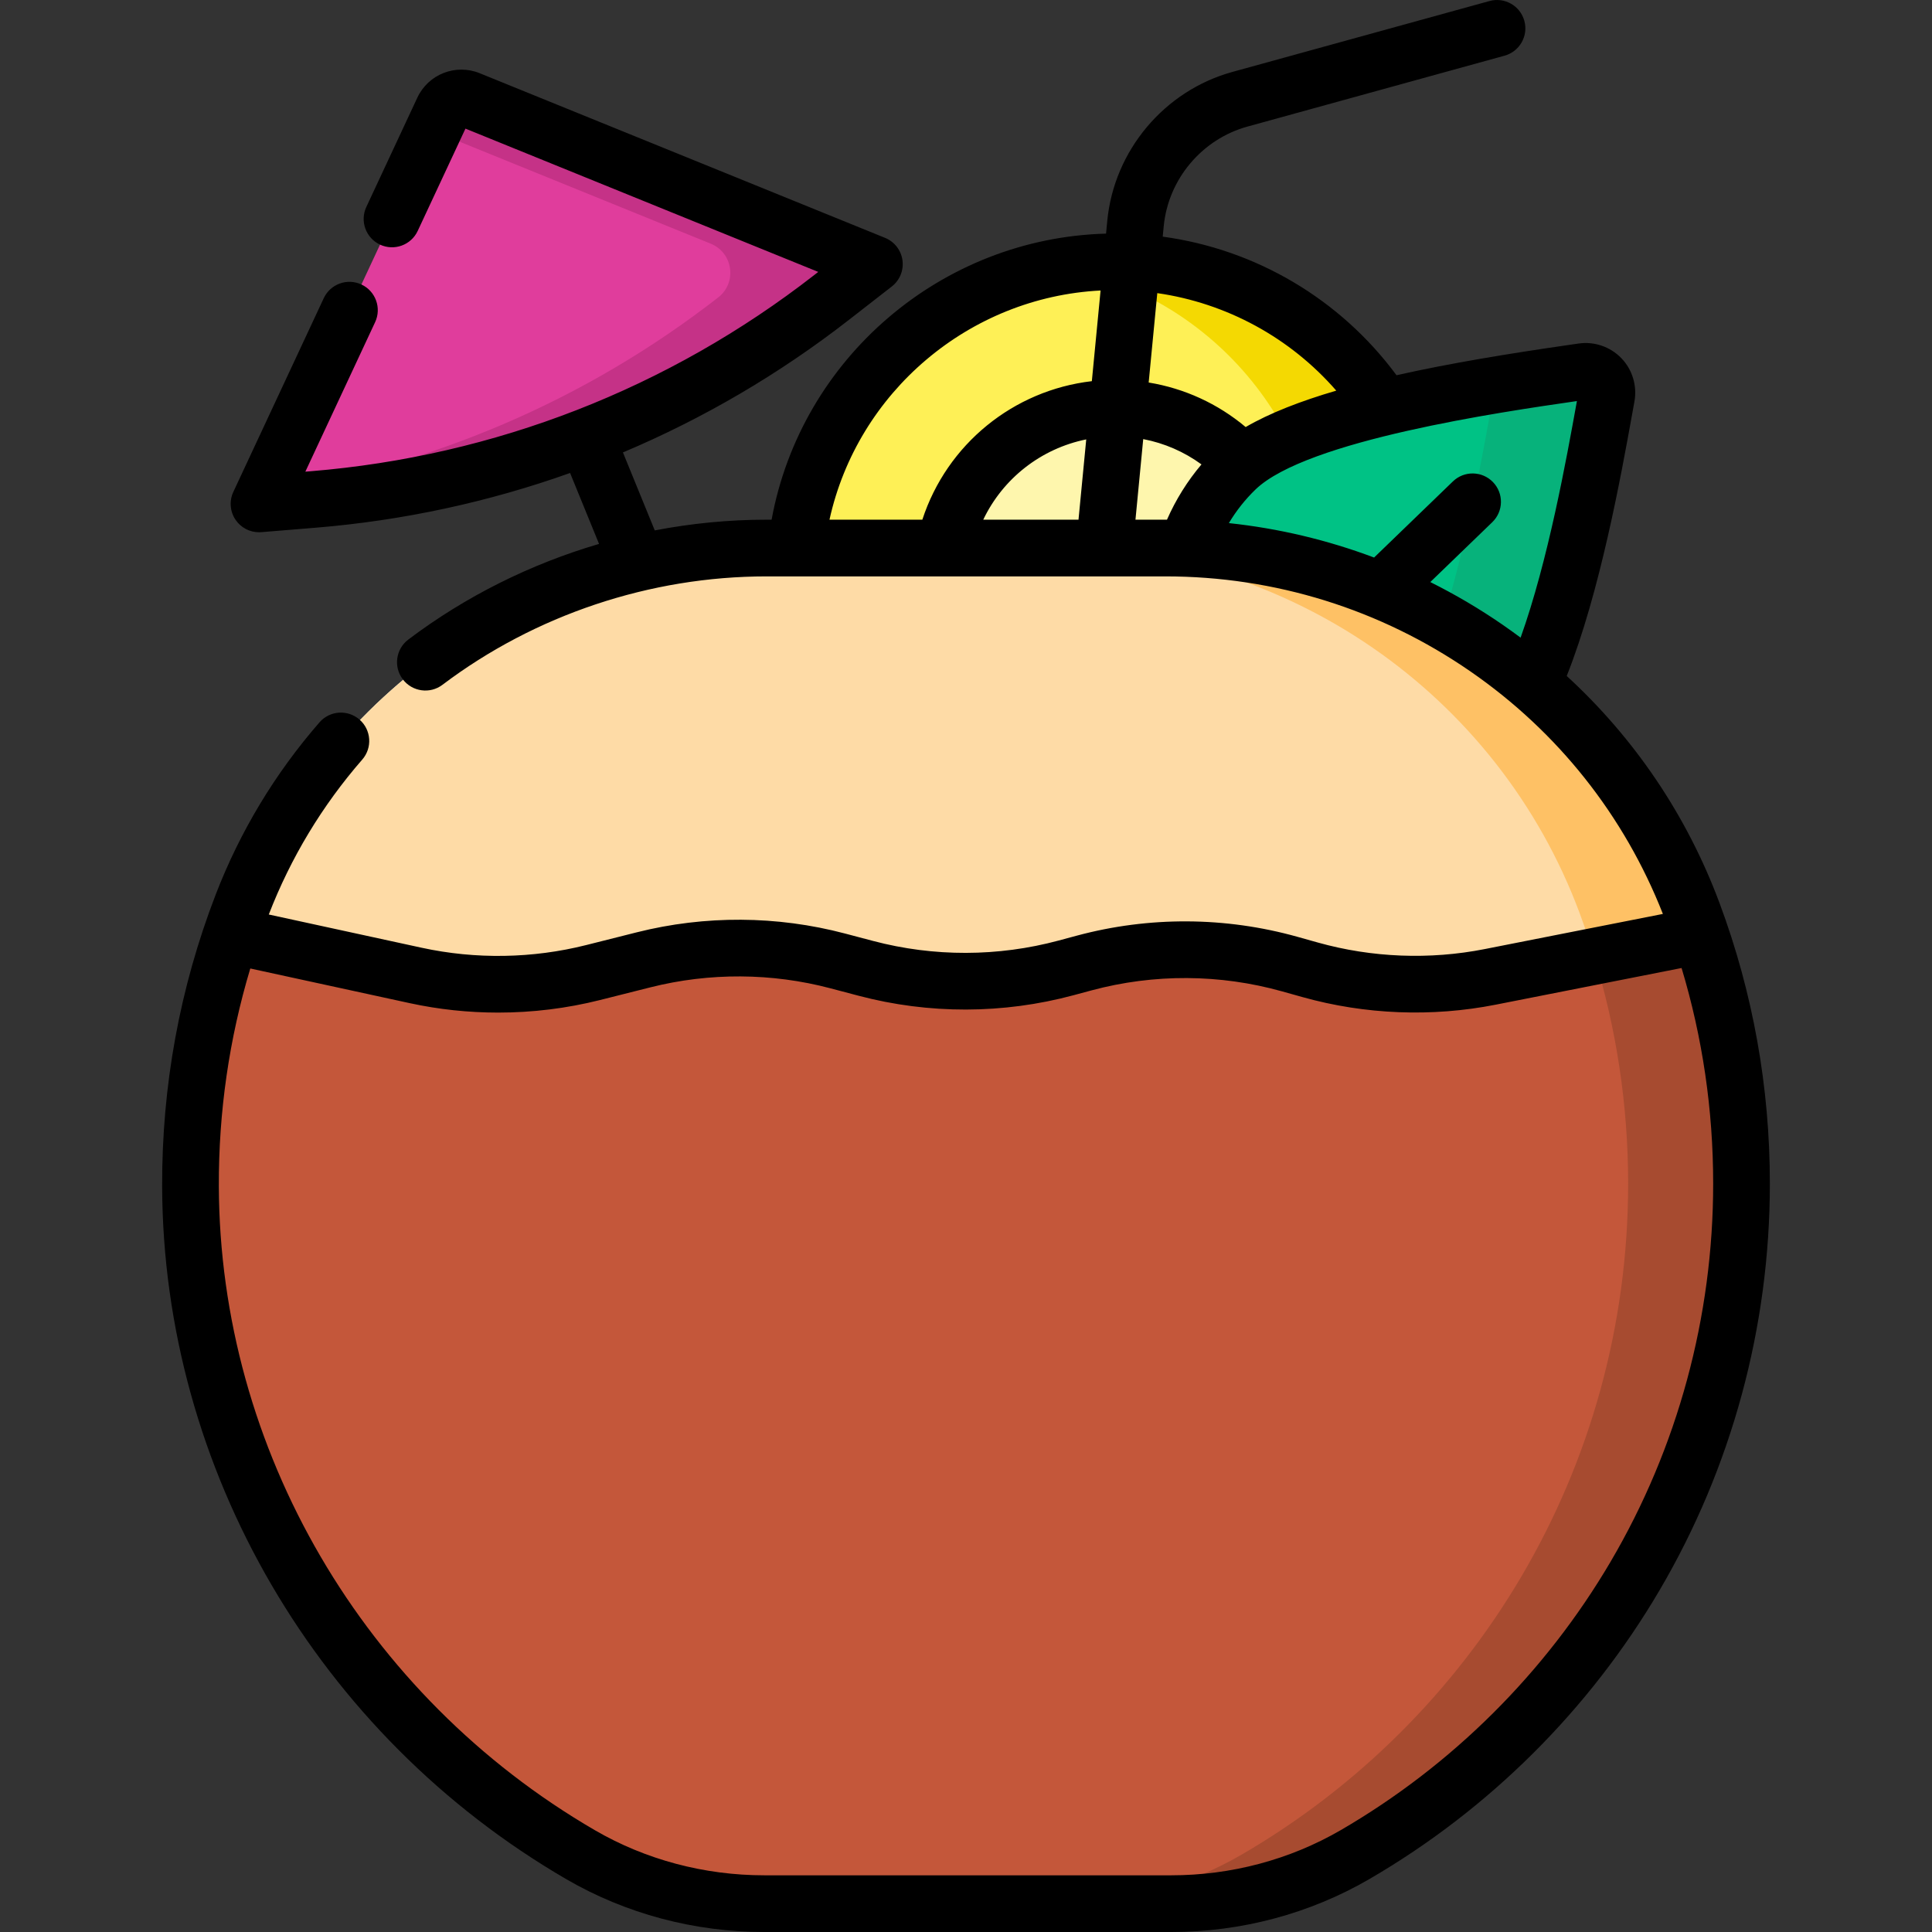 <svg id="Capa_1" enable-background="new 0 0 511.183 511.183" height="512" viewBox="0 0 511.183 511.183" width="512" xmlns="http://www.w3.org/2000/svg"><rect x="0" y="0" width="511.183" height="511.183" fill="#333333" stroke="none"/><g><g><g><circle cx="295.124" cy="154.236" fill="#fef056" r="84.981"/></g></g><g><g><path d="m295.124 69.256c-5.121 0-10.128.479-15 1.347 39.775 7.088 69.981 41.822 69.981 83.634s-30.206 76.546-69.981 83.634c4.872.868 9.879 1.347 15 1.347 46.933 0 84.981-38.047 84.981-84.981s-38.047-84.981-84.981-84.981z" fill="#f4d902"/></g></g><g><g><circle cx="295.124" cy="154.236" fill="#fef6ad" r="46.253"/></g></g><g><g><path d="m231.354 69.881-107.263-43.566c-2.645-1.074-5.667.113-6.874 2.699l-48.683 104.308 14.295-1.168c49.965-4.083 97.652-22.664 137.209-53.462z" fill="#e03d9c"/></g></g><g><g><path d="m124.091 26.315c-2.645-1.074-5.667.113-6.875 2.699l-2.626 5.627 73.475 29.843c5.906 2.399 7.001 10.292 1.971 14.208-34.995 27.246-76.356 44.922-120.027 51.465l-1.477 3.164 14.295-1.168c49.965-4.083 97.652-22.664 137.208-53.461l11.317-8.811z" fill="#c53287"/></g></g><g><g><path d="m396.095 195.686c-19.623 18.951-52.546 19.785-71.633.022s-17.109-52.637 2.514-71.589c15.955-15.409 70.907-22.757 91.756-25.802 3.806-.556 7.029 2.781 6.341 6.565-3.768 20.731-13.023 75.394-28.978 90.804z" fill="#00c285"/></g></g><g><g><path d="m418.732 98.318c-5.833.852-14.336 2.041-23.907 3.648.325.894.435 1.887.248 2.917-3.768 20.73-13.022 75.393-28.978 90.803-6.095 5.887-13.475 10.023-21.324 12.339 17.434 5.281 37.621.896 51.324-12.339 15.955-15.41 25.21-70.073 28.978-90.803.688-3.785-2.535-7.121-6.341-6.565z" fill="#07b27b"/></g></g><g><g><path d="m309.871 503.683c17.08 0 33.905-4.405 48.672-12.987 61.134-35.528 102.241-101.722 102.241-177.523 0-25.196-4.542-49.33-12.852-71.63-21.68-58.177-77.504-96.544-139.59-96.544h-105.511c-61.266 0-116.761 37.277-138.785 94.448-8.899 23.099-13.739 48.214-13.645 74.472.267 75.108 42.062 141.27 103.214 176.807 14.751 8.572 31.562 12.957 48.623 12.957z" fill="#f7f9f5"/></g></g><g><g><path d="m309.871 503.683c17.08 0 33.905-4.405 48.672-12.987 61.134-35.528 102.241-101.722 102.241-177.523 0-25.196-4.542-49.33-12.852-71.63-21.68-58.177-77.504-96.544-139.59-96.544h-105.511c-61.266 0-116.761 37.277-138.785 94.448-8.899 23.099-13.739 48.214-13.645 74.472.267 75.108 42.062 141.27 103.214 176.807 14.751 8.572 31.562 12.957 48.623 12.957z" fill="#fedba6"/></g></g><g><g><path d="m447.932 241.543c-21.68-58.177-77.504-96.544-139.59-96.544h-30c62.085 0 117.909 38.367 139.59 96.544 8.31 22.299 12.852 46.433 12.852 71.63 0 75.801-41.106 141.995-102.24 177.523-14.767 8.582-31.592 12.987-48.672 12.987h30c17.08 0 33.905-4.405 48.672-12.987 61.134-35.528 102.241-101.722 102.241-177.523-.001-25.197-4.543-49.331-12.853-71.63z" fill="#fec165"/></g></g><g><g><path d="m309.871 503.683c17.08 0 33.905-4.405 48.673-12.987 61.134-35.528 102.24-101.722 102.24-177.523 0-22.98-3.789-45.072-10.758-65.699l-55.738 10.994c-15.806 3.118-32.123 2.477-47.635-1.87l-5.375-1.506c-17.793-4.986-36.601-5.085-54.445-.284l-4.777 1.285c-17.339 4.664-35.597 4.705-52.957.119l-7.433-1.964c-16.82-4.443-34.493-4.545-51.363-.296l-13.371 3.368c-15.38 3.874-31.447 4.137-46.945.768l-48.829-10.614c-6.971 20.632-10.76 42.729-10.758 65.715.005 75.492 41.634 141.855 102.872 177.48 14.78 8.598 31.621 13.014 48.72 13.014z" fill="#c4573a"/></g></g><g><g><path d="m450.026 247.474-28.218 5.566c5.825 19.019 8.977 39.205 8.977 60.133 0 75.801-41.106 141.995-102.24 177.523-14.768 8.582-31.592 12.987-48.673 12.987h30c17.08 0 33.905-4.405 48.673-12.987 61.134-35.528 102.24-101.722 102.24-177.523-.001-22.981-3.79-45.072-10.759-65.699z" fill="#a74b30"/></g></g><g><path d="m454.96 238.924c-8.619-23.126-22.435-43.559-40.425-60.067 8.806-22.146 14.364-52.941 17.389-69.708l.528-2.926c.754-4.147-.544-8.432-3.471-11.462-2.926-3.029-7.159-4.474-11.332-3.865l-2.929.425c-15.233 2.204-30.935 4.749-45.22 7.96-14.93-20.187-37.257-33.317-61.86-36.667l.266-2.757c1.198-12.446 10.103-23.042 22.157-26.366l68.023-18.758c3.993-1.101 6.337-5.23 5.236-9.224-1.102-3.992-5.228-6.339-9.225-5.236l-68.023 18.758c-18.008 4.966-31.31 20.795-33.101 39.389l-.327 3.394c-43.583 1.169-80.68 33.017-88.49 75.686h-1.327c-9.947 0-19.86.969-29.586 2.839l-8.423-20.633c21.253-8.965 41.359-20.721 59.823-35.096l11.317-8.811c2.114-1.646 3.189-4.295 2.821-6.949s-2.124-4.91-4.606-5.918l-107.261-43.565c-6.349-2.578-13.594.265-16.493 6.476l-13.494 28.912c-1.752 3.753-.13 8.216 3.624 9.968 3.754 1.75 8.217.129 9.968-3.625l12.635-27.069 93.345 37.913-1.068.832c-38.508 29.981-84.572 47.93-133.212 51.905l-1.428.117 18.462-39.557c1.752-3.753.13-8.216-3.624-9.968-3.753-1.75-8.217-.129-9.968 3.625l-23.924 51.254c-1.131 2.421-.887 5.261.64 7.455 1.408 2.025 3.714 3.217 6.155 3.217.203 0 .407-.008.611-.025l14.296-1.168c23.18-1.895 45.804-6.792 67.4-14.487l7.661 18.766c-18.157 5.329-35.341 13.884-50.47 25.31-3.306 2.496-3.962 7.2-1.466 10.505 2.496 3.306 7.201 3.961 10.505 1.465 24.496-18.5 54.953-28.688 85.761-28.688h105.511c28.975 0 56.875 8.689 80.687 25.127 23.156 15.987 40.716 38.148 50.949 64.185l-47.141 9.299c-14.579 2.876-29.85 2.276-44.16-1.734l-5.375-1.506c-19.08-5.348-39.281-5.454-58.417-.305l-4.777 1.285c-16.048 4.317-33.024 4.356-49.094.11l-7.433-1.963c-18.002-4.755-37.058-4.864-55.11-.317l-13.371 3.368c-14.181 3.572-29.229 3.818-43.521.712l-40.464-8.796c5.819-15.039 14.138-28.831 24.733-40.994 2.721-3.123 2.395-7.861-.729-10.582-3.125-2.721-7.861-2.395-10.582.729-11.789 13.534-21.038 28.887-27.491 45.633-9.481 24.612-14.24 50.584-14.146 77.195.266 74.862 41.245 145.085 106.945 183.265 15.73 9.141 33.847 13.973 52.392 13.973h107.634c18.544 0 36.678-4.842 52.441-14.003 31.647-18.392 58.185-44.79 76.741-76.341 19.123-32.512 29.23-69.743 29.23-107.667.002-25.544-4.481-50.525-13.322-74.249zm-101.398-135.567c-9.377 2.749-17.601 5.922-23.974 9.636-7.397-6.202-16.211-10.235-25.664-11.783l2.278-23.653c18.346 2.643 35.149 11.778 47.36 25.8zm-45.22 34.142h-7.913l2.053-21.317c5.574 1.066 10.817 3.342 15.415 6.696-3.707 4.37-6.804 9.322-9.13 14.629-.143-.001-.283-.008-.425-.008zm-48.184 0c5.229-10.954 15.338-18.832 27.246-21.239l-2.046 21.239zm31.04-60.637-2.311 23.99c-20.749 2.404-38.322 16.66-44.847 36.647h-24.57c7.446-33.777 36.939-58.87 71.728-60.637zm87.241 77.142 16.401-15.84c2.979-2.877 3.063-7.625.185-10.605-2.877-2.979-7.626-3.063-10.604-.184l-20.854 20.142c-12.336-4.638-25.222-7.707-38.426-9.112 1.956-3.264 4.306-6.242 7.047-8.891 13.514-13.051 65.218-20.531 84.683-23.347l.359-.052-.066.371c-2.721 15.081-7.56 41.891-14.833 62.231-1.569-1.171-3.161-2.317-4.779-3.434-6.138-4.237-12.528-7.987-19.113-11.279zm47.686 259.23c-17.254 29.334-41.926 53.877-71.35 70.977-13.477 7.832-29.005 11.972-44.904 11.972h-107.634c-15.9 0-31.411-4.129-44.854-11.942-61.116-35.516-99.235-100.79-99.482-170.35-.071-19.709 2.731-39.034 8.323-57.641l42.169 9.167c7.677 1.669 15.542 2.502 23.409 2.502 9.082 0 18.166-1.11 26.961-3.325l13.371-3.368c15.599-3.929 32.063-3.834 47.615.274l7.433 1.963c18.599 4.913 38.245 4.868 56.821-.128l4.777-1.285c16.533-4.448 33.986-4.356 50.474.263l5.374 1.506c16.563 4.642 34.238 5.335 51.11 2.007l49.187-9.702c5.548 18.421 8.359 37.555 8.359 57.048 0 35.253-9.392 69.853-27.159 100.062z"/></g></g></svg>